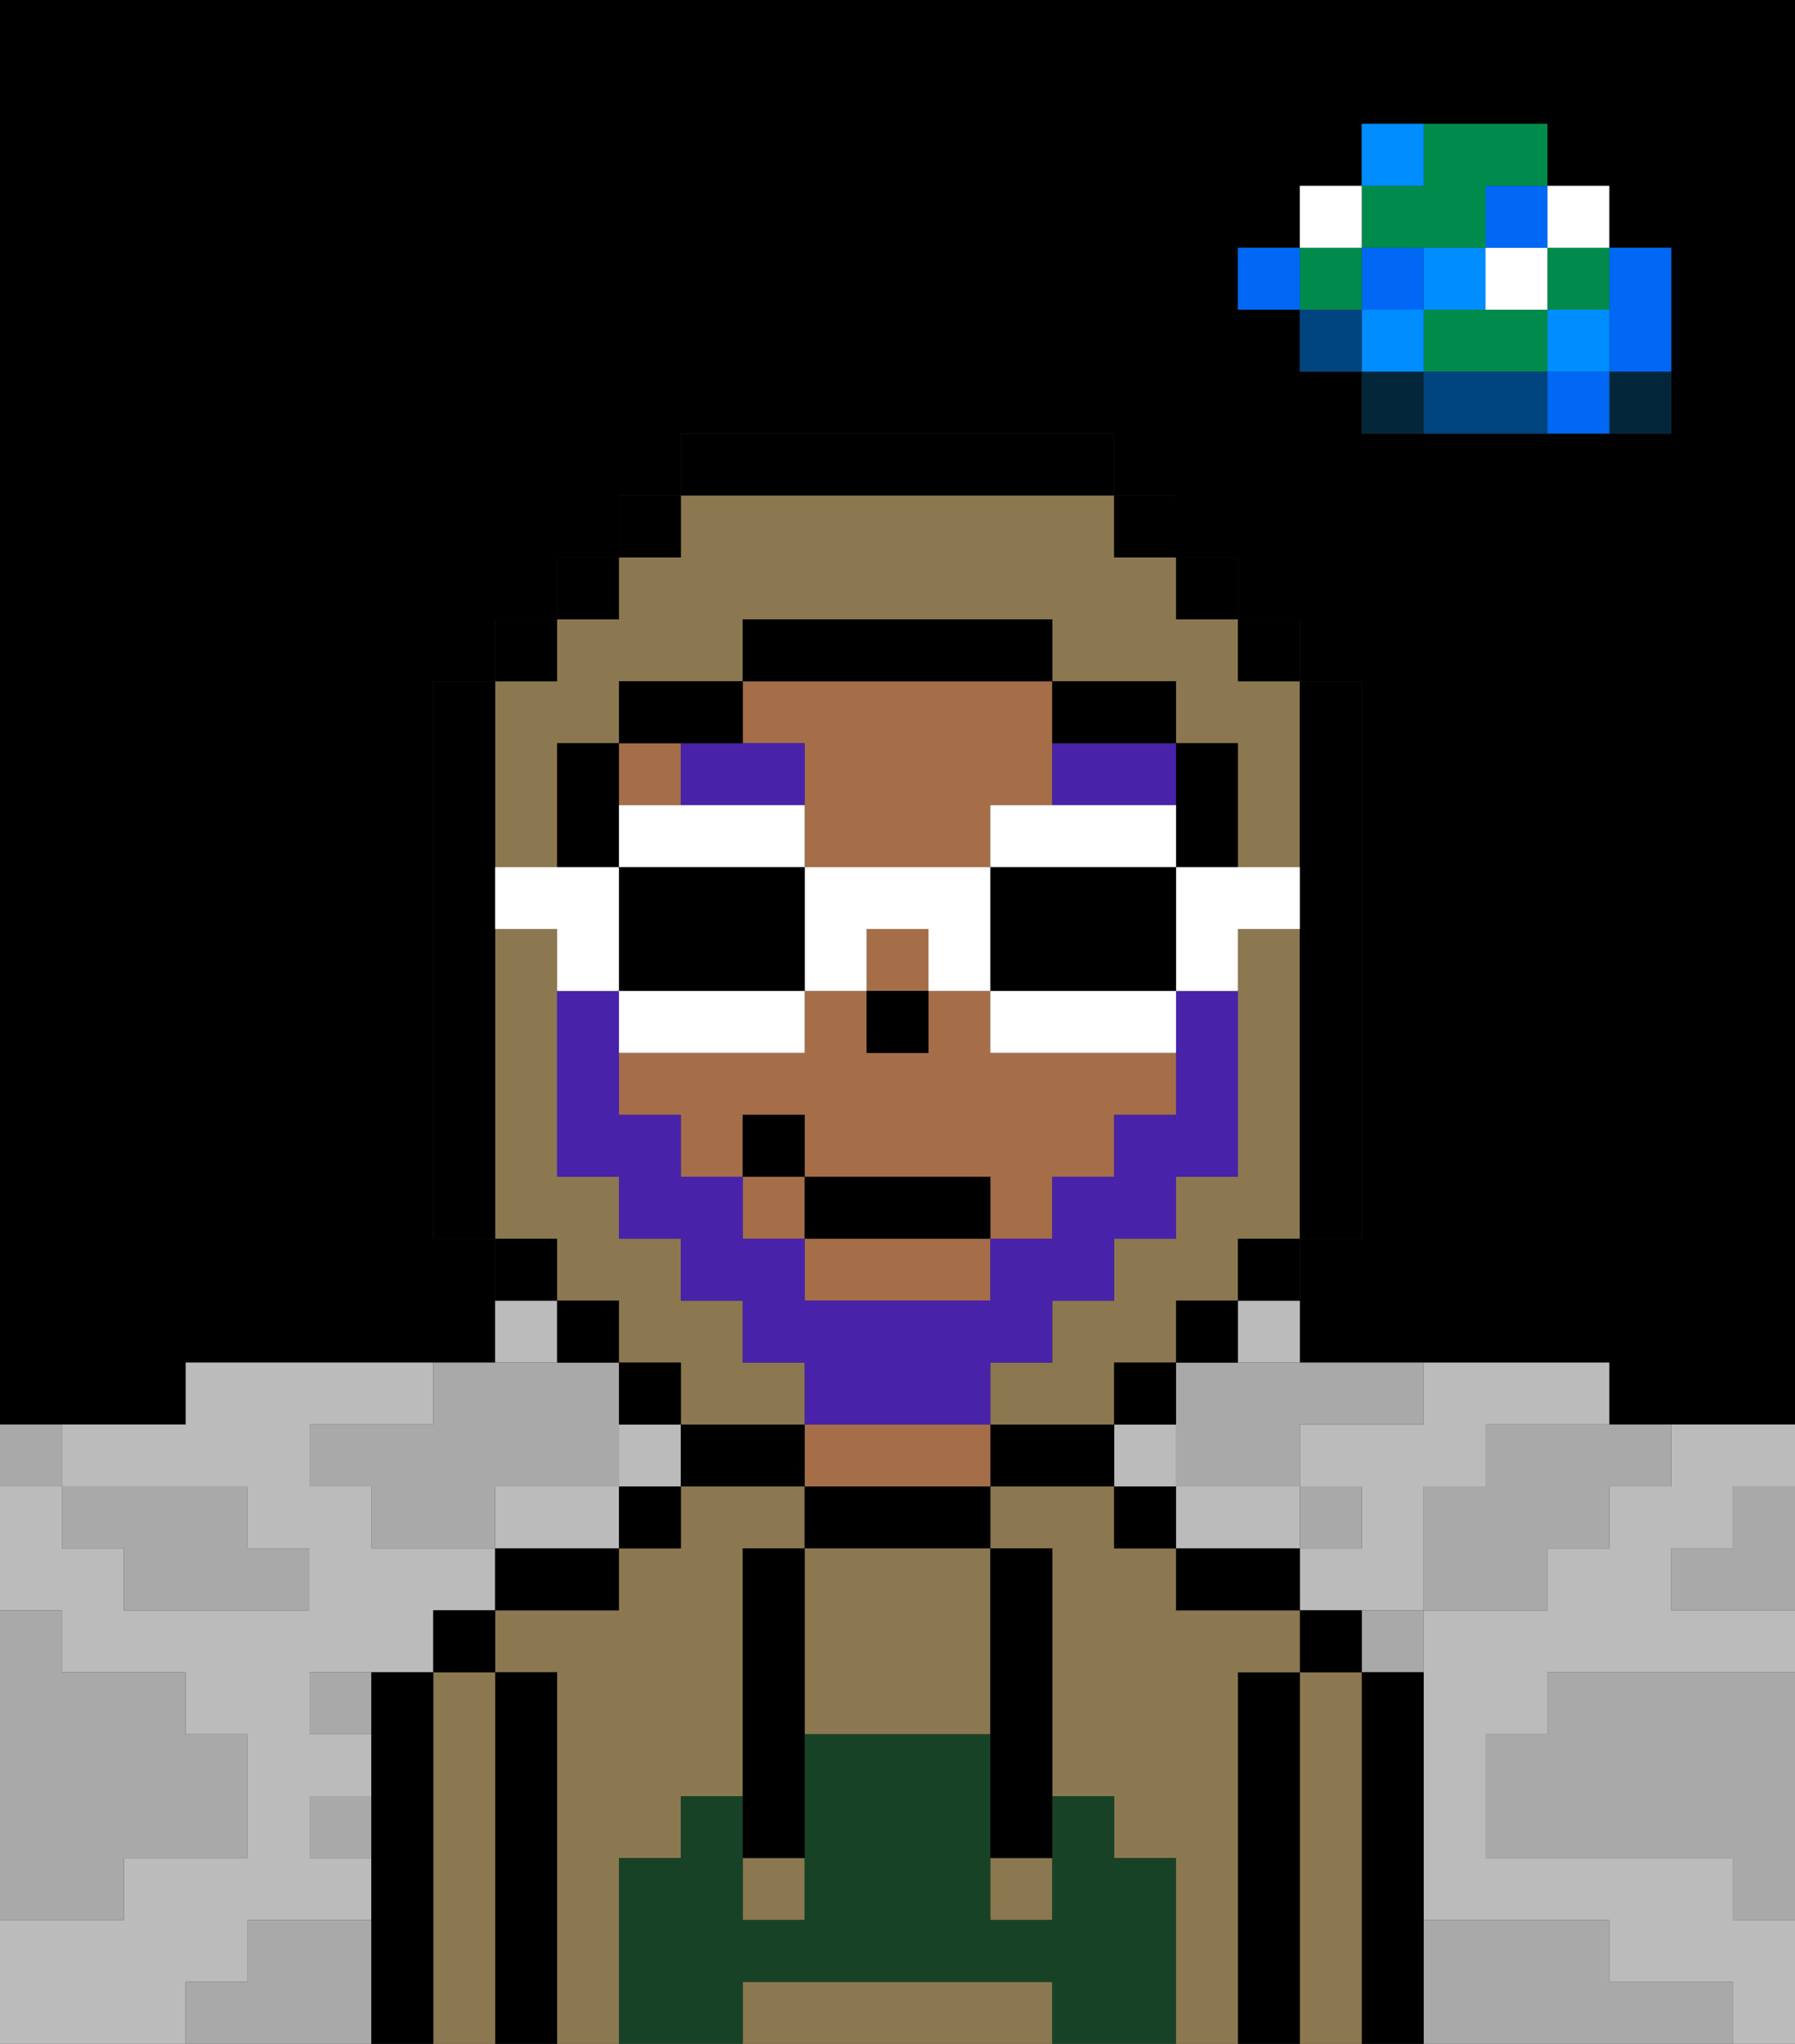<svg xmlns="http://www.w3.org/2000/svg" viewBox="0 0 29 33"><rect x="0" y="0" width="29" height="33" fill="#333333" stroke="none"/><defs><style>polygon,rect,path{shape-rendering:crispedges;}polygon,rect,path{shape-rendering:crispedges;}.kb133-1{fill:#a9a9a9;}.kb133-2{fill:#bbbbbb;}.kb133-3{fill:#04263a;}.kb133-4{fill:#0068f5;}.kb133-5{fill:#008dff;}.kb133-6{fill:#008b4c;}.kb133-7{fill:#ffffff;}.kb133-8{fill:#004480;}.kb133-9{fill:#000000;}.kb133-10{fill:#8c7850;}.kb133-11{fill:#a56e49;}.kb133-12{fill:#184226;}.kb133-13{fill:#4922aa;}.kb133-14{fill:#4922aa;}</style></defs><polygon class="kb133-1" points="28 25 27 25 27 26 28 26 29 26 29 25 29 24 28 24 28 25"/><path class="kb133-9" d="M27,0H0V23H3V22H8V20H7V11H8V10H9V9h1V8h1V7h7V8h1V9h1v1h1v1h1v9H21v2h5v1h3V0H27Zm0,5V7H22V6H21V5H20V4h1V3h1V2h3V3h1V4h1Z"/><polygon class="kb133-1" points="27 32 26 32 26 31 25 31 24 31 23 31 23 32 23 33 24 33 25 33 26 33 27 33 28 33 28 32 27 32"/><polygon class="kb133-1" points="27 27 26 27 25 27 25 28 24 28 24 29 24 30 25 30 26 30 27 30 28 30 28 31 29 31 29 30 29 29 29 28 29 27 28 27 27 27"/><rect class="kb133-2" x="8" y="21" width="1" height="1"/><polygon class="kb133-2" points="4 32 4 31 5 31 6 31 6 30 5 30 5 29 6 29 6 28 5 28 5 27 6 27 7 27 7 26 8 26 8 25 7 25 6 25 6 24 5 24 5 23 6 23 7 23 7 22 6 22 5 22 4 22 3 22 3 23 2 23 1 23 1 24 2 24 3 24 4 24 4 25 5 25 5 26 4 26 3 26 2 26 2 25 1 25 1 24 0 24 0 25 0 26 1 26 1 27 2 27 3 27 3 28 4 28 4 29 4 30 3 30 2 30 2 31 1 31 0 31 0 32 0 33 1 33 2 33 3 33 3 32 4 32"/><polygon class="kb133-2" points="21 25 21 24 20 24 19 24 19 25 20 25 21 25"/><rect class="kb133-2" x="18" y="23" width="1" height="1"/><polygon class="kb133-2" points="9 24 8 24 8 25 9 25 10 25 10 24 9 24"/><polygon class="kb133-2" points="27 23 27 24 26 24 26 25 25 25 25 26 24 26 23 26 23 27 23 28 23 29 23 30 23 31 24 31 25 31 26 31 26 32 27 32 28 32 28 33 29 33 29 32 29 31 28 31 28 30 27 30 26 30 25 30 24 30 24 29 24 28 25 28 25 27 26 27 27 27 28 27 29 27 29 26 28 26 27 26 27 25 28 25 28 24 29 24 29 23 28 23 27 23"/><rect class="kb133-2" x="20" y="21" width="1" height="1"/><polygon class="kb133-2" points="22 23 21 23 21 24 22 24 22 25 21 25 21 26 22 26 23 26 23 25 23 24 24 24 24 23 25 23 26 23 26 22 25 22 24 22 23 22 23 23 22 23"/><rect class="kb133-2" x="10" y="23" width="1" height="1"/><rect class="kb133-3" x="26" y="6" width="1" height="1"/><polygon class="kb133-4" points="26 5 26 6 27 6 27 5 27 4 26 4 26 5"/><rect class="kb133-4" x="25" y="6" width="1" height="1"/><rect class="kb133-5" x="25" y="5" width="1" height="1"/><rect class="kb133-6" x="25" y="4" width="1" height="1"/><rect class="kb133-7" x="25" y="3" width="1" height="1"/><polygon class="kb133-1" points="24 23 24 24 23 24 23 25 23 26 24 26 25 26 25 25 26 25 26 24 27 24 27 23 26 23 25 23 24 23"/><polygon class="kb133-6" points="24 5 23 5 23 6 24 6 25 6 25 5 24 5"/><rect class="kb133-7" x="24" y="4" width="1" height="1"/><rect class="kb133-4" x="24" y="3" width="1" height="1"/><polygon class="kb133-8" points="24 6 23 6 23 7 24 7 25 7 25 6 24 6"/><rect class="kb133-5" x="23" y="4" width="1" height="1"/><rect class="kb133-1" x="22" y="26" width="1" height="1"/><rect class="kb133-3" x="22" y="6" width="1" height="1"/><rect class="kb133-5" x="22" y="5" width="1" height="1"/><rect class="kb133-4" x="22" y="4" width="1" height="1"/><polygon class="kb133-6" points="23 4 24 4 24 3 25 3 25 2 24 2 23 2 23 3 22 3 22 4 23 4"/><rect class="kb133-5" x="22" y="2" width="1" height="1"/><rect class="kb133-1" x="21" y="24" width="1" height="1"/><rect class="kb133-8" x="21" y="5" width="1" height="1"/><rect class="kb133-6" x="21" y="4" width="1" height="1"/><rect class="kb133-7" x="21" y="3" width="1" height="1"/><rect class="kb133-4" x="20" y="4" width="1" height="1"/><polygon class="kb133-1" points="19 22 19 23 19 24 20 24 21 24 21 23 22 23 23 23 23 22 22 22 21 22 20 22 19 22"/><rect class="kb133-1" x="5" y="27" width="1" height="1"/><polygon class="kb133-1" points="6 23 5 23 5 24 6 24 6 25 7 25 8 25 8 24 9 24 10 24 10 23 10 22 9 22 8 22 7 22 7 23 6 23"/><polygon class="kb133-1" points="6 31 5 31 4 31 4 32 3 32 3 33 4 33 5 33 6 33 6 32 6 31"/><rect class="kb133-1" x="5" y="29" width="1" height="1"/><polygon class="kb133-1" points="2 31 2 30 3 30 4 30 4 29 4 28 3 28 3 27 2 27 1 27 1 26 0 26 0 27 0 28 0 29 0 30 0 31 1 31 2 31"/><polygon class="kb133-1" points="2 25 2 26 3 26 4 26 5 26 5 25 4 25 4 24 3 24 2 24 1 24 1 25 2 25"/><rect class="kb133-1" y="23" width="1" height="1"/><polygon class="kb133-9" points="23 31 23 30 23 29 23 28 23 27 22 27 22 28 22 29 22 30 22 31 22 32 22 33 23 33 23 32 23 31"/><polygon class="kb133-10" points="22 31 22 30 22 29 22 28 22 27 21 27 21 28 21 29 21 30 21 31 21 32 21 33 22 33 22 32 22 31"/><rect class="kb133-9" x="21" y="26" width="1" height="1"/><polygon class="kb133-9" points="21 31 21 30 21 29 21 28 21 27 20 27 20 28 20 29 20 30 20 31 20 32 20 33 21 33 21 32 21 31"/><polygon class="kb133-10" points="10 31 10 30 11 30 11 29 12 29 12 28 12 27 12 26 12 25 13 25 13 24 12 24 11 24 11 25 10 25 10 26 9 26 8 26 8 27 9 27 9 28 9 29 9 30 9 31 9 32 9 33 10 33 10 32 10 31"/><polygon class="kb133-10" points="20 31 20 30 20 29 20 28 20 27 21 27 21 26 20 26 19 26 19 25 18 25 18 24 17 24 16 24 16 25 17 25 17 26 17 27 17 28 17 29 18 29 18 30 19 30 19 31 19 32 19 33 20 33 20 32 20 31"/><polygon class="kb133-9" points="20 25 19 25 19 26 20 26 21 26 21 25 20 25"/><rect class="kb133-9" x="18" y="24" width="1" height="1"/><polygon class="kb133-9" points="17 23 16 23 16 24 17 24 18 24 18 23 17 23"/><polygon class="kb133-9" points="14 24 13 24 13 25 14 25 15 25 16 25 16 24 15 24 14 24"/><polygon class="kb133-11" points="15 23 14 23 13 23 13 24 14 24 15 24 16 24 16 23 15 23"/><polygon class="kb133-9" points="12 23 11 23 11 24 12 24 13 24 13 23 12 23"/><rect class="kb133-9" x="10" y="24" width="1" height="1"/><polygon class="kb133-9" points="8 25 8 26 9 26 10 26 10 25 9 25 8 25"/><polygon class="kb133-9" points="9 31 9 30 9 29 9 28 9 27 8 27 8 28 8 29 8 30 8 31 8 32 8 33 9 33 9 32 9 31"/><polygon class="kb133-10" points="8 31 8 30 8 29 8 28 8 27 7 27 7 28 7 29 7 30 7 31 7 32 7 33 8 33 8 32 8 31"/><rect class="kb133-9" x="7" y="26" width="1" height="1"/><polygon class="kb133-9" points="7 31 7 30 7 29 7 28 7 27 6 27 6 28 6 29 6 30 6 31 6 32 6 33 7 33 7 32 7 31"/><polygon class="kb133-10" points="14 25 13 25 13 26 13 27 13 28 14 28 15 28 16 28 16 27 16 26 16 25 15 25 14 25"/><polygon class="kb133-10" points="16 32 15 32 14 32 13 32 12 32 12 33 13 33 14 33 15 33 16 33 17 33 17 32 16 32"/><rect class="kb133-10" x="16" y="30" width="1" height="1"/><rect class="kb133-10" x="12" y="30" width="1" height="1"/><polygon class="kb133-12" points="19 31 19 30 18 30 18 29 17 29 17 30 17 31 16 31 16 30 16 29 16 28 15 28 14 28 13 28 13 29 13 30 13 31 12 31 12 30 12 29 11 29 11 30 10 30 10 31 10 32 10 33 11 33 12 33 12 32 13 32 14 32 15 32 16 32 17 32 17 33 18 33 19 33 19 32 19 31"/><polygon class="kb133-9" points="13 26 13 25 12 25 12 26 12 27 12 28 12 29 12 30 13 30 13 29 13 28 13 27 13 26"/><polygon class="kb133-9" points="16 27 16 28 16 29 16 30 17 30 17 29 17 28 17 27 17 26 17 25 16 25 16 26 16 27"/><rect class="kb133-11" x="14" y="15" width="1" height="1"/><polygon class="kb133-11" points="13 21 14 21 15 21 16 21 16 20 13 20 13 21"/><polygon class="kb133-11" points="13 12 13 13 13 14 14 14 15 14 16 14 16 13 17 13 17 12 17 11 16 11 15 11 14 11 13 11 12 11 12 12 13 12"/><rect class="kb133-11" x="10" y="12" width="1" height="1"/><rect class="kb133-11" x="12" y="19" width="1" height="1"/><polygon class="kb133-11" points="17 17 16 17 16 16 15 16 15 17 14 17 14 16 13 16 13 17 12 17 11 17 10 17 10 18 11 18 11 19 12 19 12 18 13 18 13 19 16 19 16 20 17 20 17 19 18 19 18 18 19 18 19 17 18 17 17 17"/><rect class="kb133-9" x="14" y="16" width="1" height="1"/><polygon class="kb133-13" points="13 13 13 12 12 12 11 12 11 13 12 13 13 13"/><polygon class="kb133-13" points="17 12 17 13 18 13 19 13 19 12 18 12 17 12"/><polygon class="kb133-10" points="8 13 8 14 9 14 9 13 9 12 10 12 10 11 11 11 12 11 12 10 13 10 14 10 15 10 16 10 17 10 17 11 18 11 19 11 19 12 20 12 20 13 20 14 21 14 21 13 21 12 21 11 20 11 20 10 19 10 19 9 18 9 18 8 17 8 16 8 15 8 14 8 13 8 12 8 11 8 11 9 10 9 10 10 9 10 9 11 8 11 8 12 8 13"/><polygon class="kb133-10" points="21 18 21 17 21 16 21 15 20 15 20 16 20 17 20 18 20 19 19 19 19 20 18 20 18 21 17 21 17 22 16 22 16 23 17 23 18 23 18 22 19 22 19 21 20 21 20 20 21 20 21 19 21 18"/><polygon class="kb133-10" points="9 21 10 21 10 22 11 22 11 23 12 23 13 23 13 22 12 22 12 21 11 21 11 20 10 20 10 19 9 19 9 18 9 17 9 16 9 15 8 15 8 16 8 17 8 18 8 19 8 20 9 20 9 21"/><rect class="kb133-9" x="10" y="8" width="1" height="1"/><rect class="kb133-9" x="9" y="9" width="1" height="1"/><rect class="kb133-9" x="8" y="10" width="1" height="1"/><polygon class="kb133-9" points="8 18 8 17 8 16 8 15 8 14 8 13 8 12 8 11 7 11 7 12 7 13 7 14 7 15 7 16 7 17 7 18 7 19 7 20 8 20 8 19 8 18"/><rect class="kb133-9" x="8" y="20" width="1" height="1"/><rect class="kb133-9" x="9" y="21" width="1" height="1"/><rect class="kb133-9" x="10" y="22" width="1" height="1"/><rect class="kb133-9" x="18" y="22" width="1" height="1"/><rect class="kb133-9" x="19" y="21" width="1" height="1"/><rect class="kb133-9" x="20" y="20" width="1" height="1"/><polygon class="kb133-9" points="21 13 21 14 21 15 21 16 21 17 21 18 21 19 21 20 22 20 22 19 22 18 22 17 22 16 22 15 22 14 22 13 22 12 22 11 21 11 21 12 21 13"/><rect class="kb133-9" x="20" y="10" width="1" height="1"/><rect class="kb133-9" x="19" y="9" width="1" height="1"/><rect class="kb133-9" x="18" y="8" width="1" height="1"/><polygon class="kb133-9" points="13 8 14 8 15 8 16 8 17 8 18 8 18 7 17 7 16 7 15 7 14 7 13 7 12 7 11 7 11 8 12 8 13 8"/><polygon class="kb133-9" points="12 12 12 11 11 11 10 11 10 12 11 12 12 12"/><polygon class="kb133-9" points="10 13 10 12 9 12 9 13 9 14 10 14 10 13"/><polygon class="kb133-9" points="19 14 20 14 20 13 20 12 19 12 19 13 19 14"/><polygon class="kb133-9" points="18 12 19 12 19 11 18 11 17 11 17 12 18 12"/><polygon class="kb133-9" points="14 11 15 11 16 11 17 11 17 10 16 10 15 10 14 10 13 10 12 10 12 11 13 11 14 11"/><polygon class="kb133-14" points="15 23 16 23 16 22 17 22 17 21 18 21 18 20 19 20 19 19 20 19 20 18 20 17 20 16 19 16 19 17 19 18 18 18 18 19 17 19 17 20 16 20 16 21 15 21 14 21 13 21 13 20 12 20 12 19 11 19 11 18 10 18 10 17 10 16 9 16 9 17 9 18 9 19 10 19 10 20 11 20 11 21 12 21 12 22 13 22 13 23 14 23 15 23"/><polygon class="kb133-7" points="19 15 19 16 20 16 20 15 21 15 21 14 20 14 19 14 19 15"/><polygon class="kb133-7" points="18 14 19 14 19 13 18 13 17 13 16 13 16 14 17 14 18 14"/><polygon class="kb133-9" points="19 14 18 14 17 14 16 14 16 15 16 16 17 16 18 16 19 16 19 15 19 14"/><polygon class="kb133-7" points="17 16 16 16 16 17 17 17 18 17 19 17 19 16 18 16 17 16"/><polygon class="kb133-7" points="13 16 14 16 14 15 15 15 15 16 16 16 16 15 16 14 15 14 14 14 13 14 13 15 13 16"/><polygon class="kb133-7" points="12 14 13 14 13 13 12 13 11 13 10 13 10 14 11 14 12 14"/><polygon class="kb133-9" points="12 16 13 16 13 15 13 14 12 14 11 14 10 14 10 15 10 16 11 16 12 16"/><polygon class="kb133-7" points="12 17 13 17 13 16 12 16 11 16 10 16 10 17 11 17 12 17"/><polygon class="kb133-7" points="10 15 10 14 9 14 8 14 8 15 9 15 9 16 10 16 10 15"/><rect class="kb133-9" x="13" y="19" width="3" height="1"/><rect class="kb133-9" x="12" y="18" width="1" height="1"/></svg>